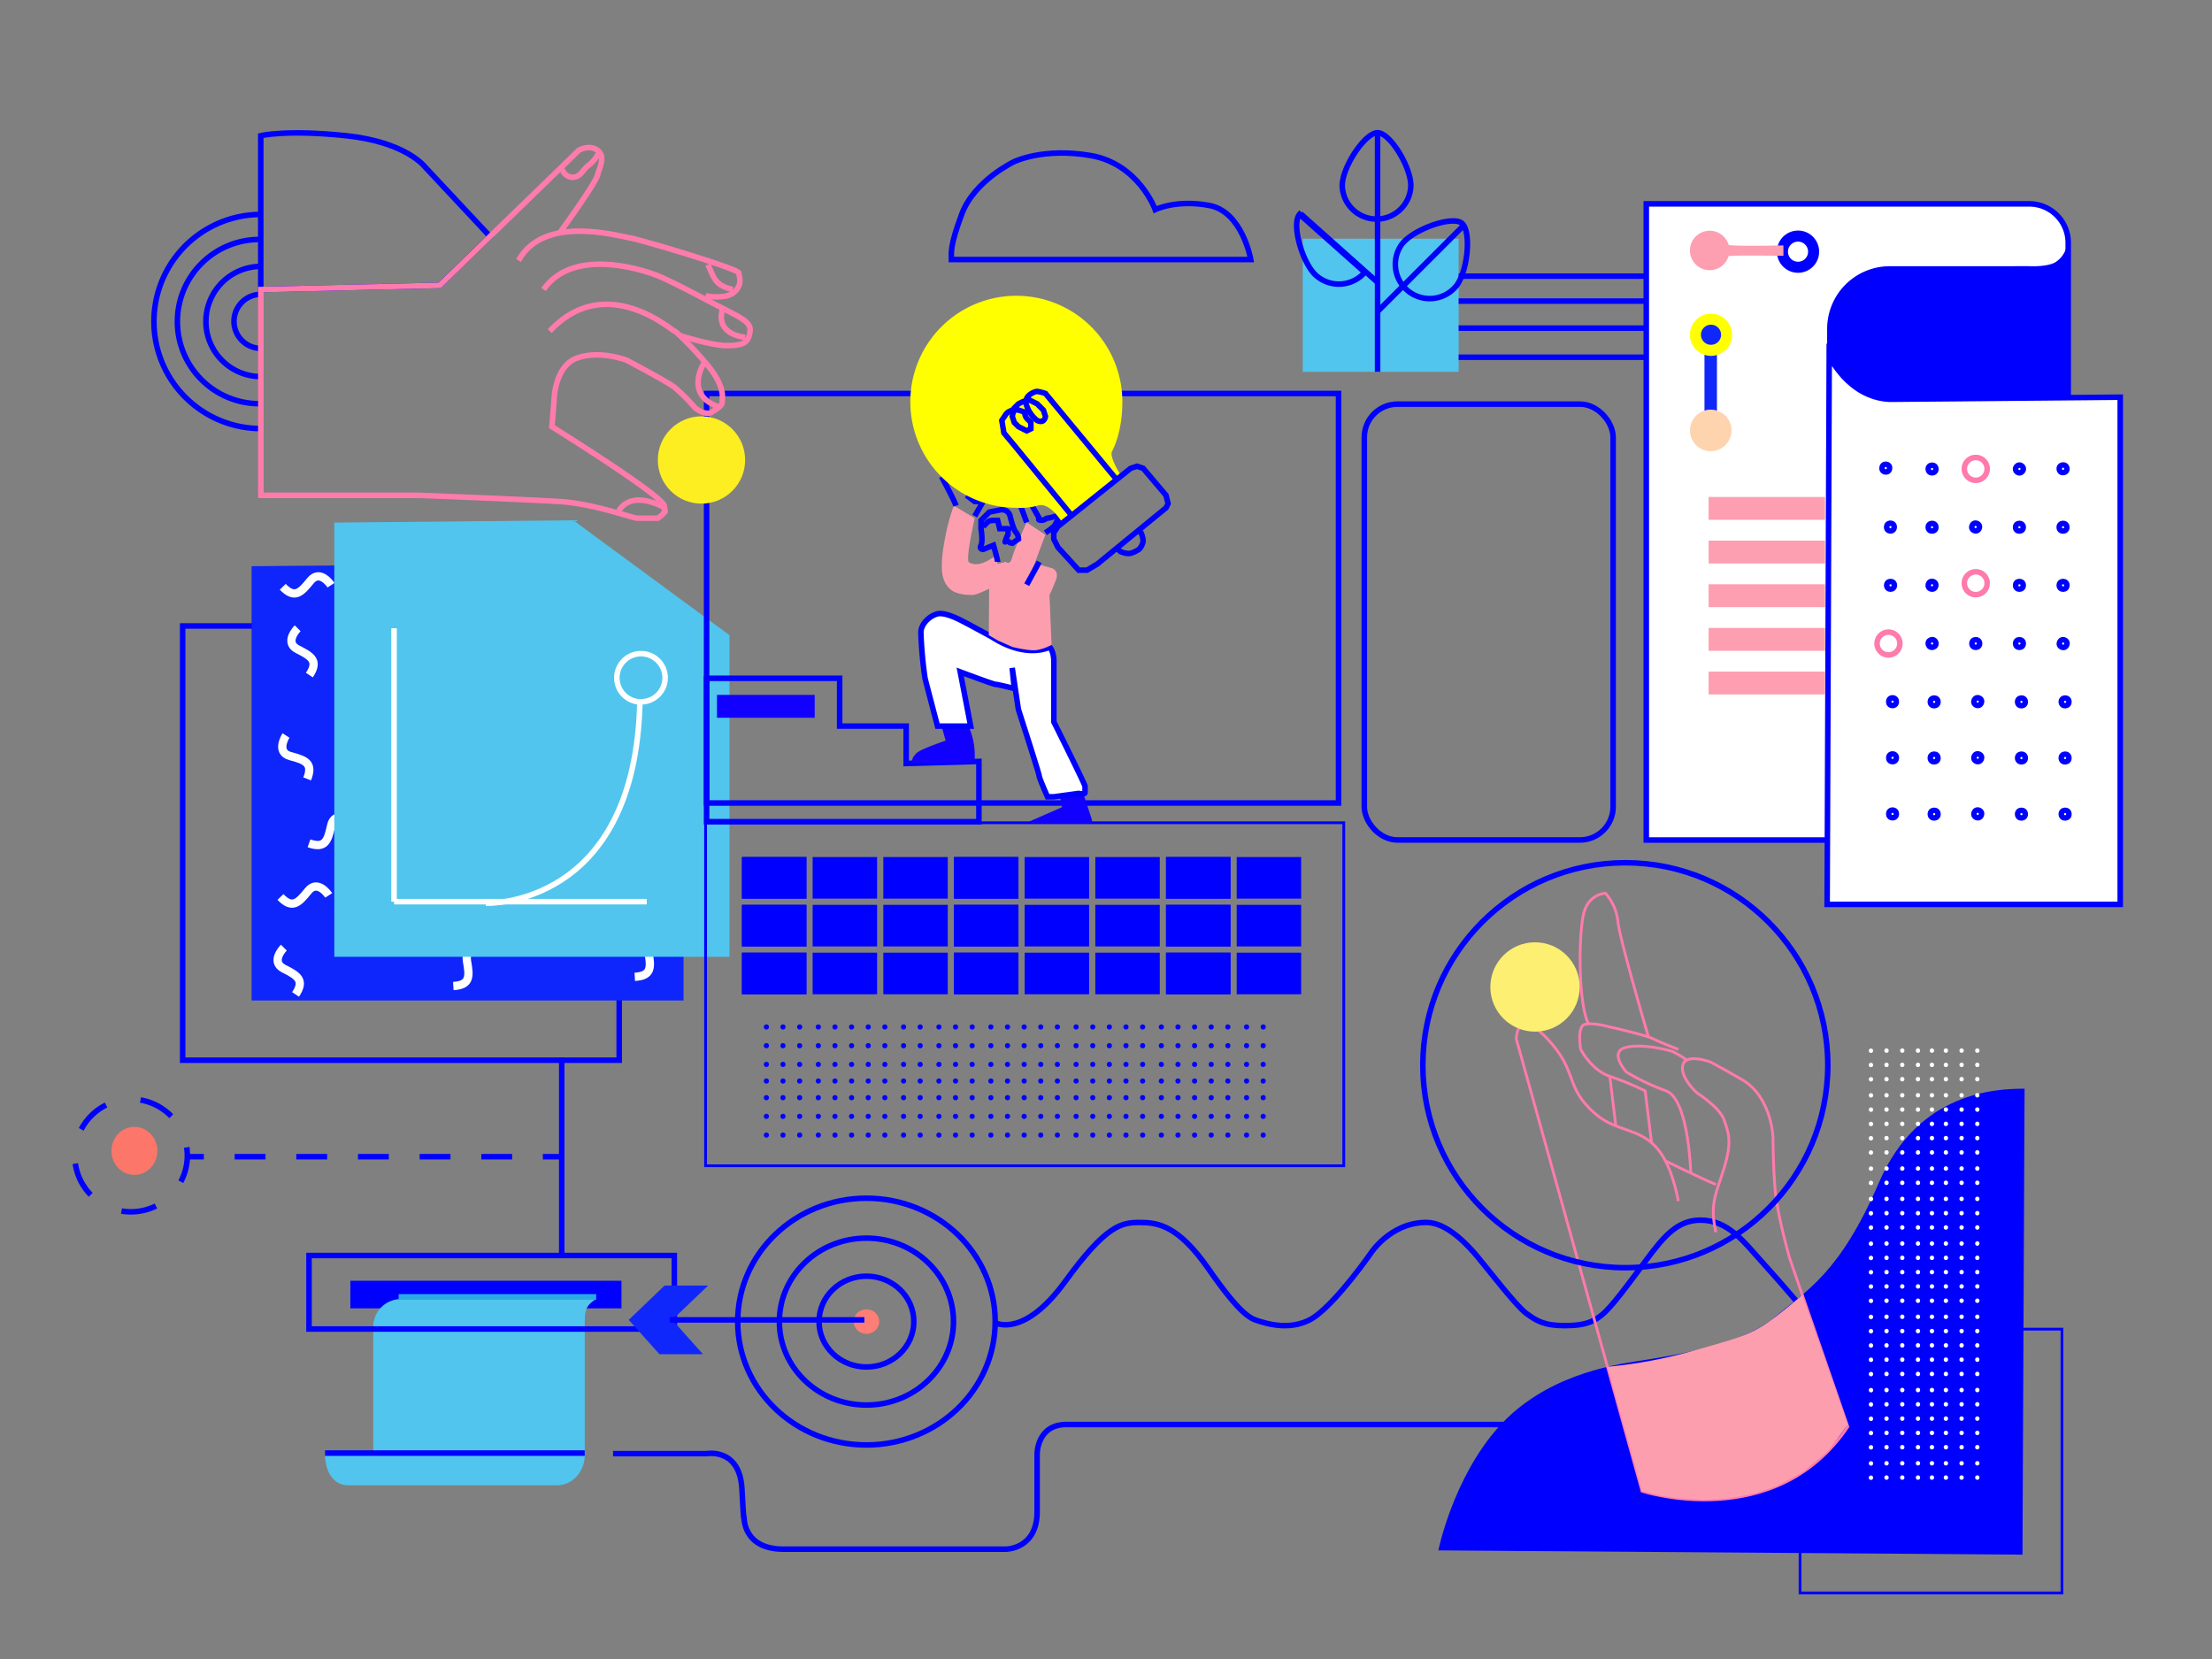 <svg id="Layer_1" data-name="Layer 1" xmlns="http://www.w3.org/2000/svg" viewBox="0 0 800 600"><rect x="0" y="0" width="800" height="600" fill="#808080" stroke="none"/><defs><style>.cls-1,.cls-11,.cls-15,.cls-23,.cls-25,.cls-27,.cls-4,.cls-6,.cls-7,.cls-8,.cls-9{fill:none;}.cls-1,.cls-11,.cls-17,.cls-23,.cls-8,.cls-9{stroke:blue;}.cls-1,.cls-11,.cls-17,.cls-21,.cls-23,.cls-25,.cls-27,.cls-4,.cls-6,.cls-7,.cls-8,.cls-9{stroke-miterlimit:10;}.cls-1,.cls-17,.cls-25,.cls-4,.cls-7,.cls-8,.cls-9{stroke-width:2px;}.cls-2{fill:blue;}.cls-3{fill:#51c5ed;}.cls-4{stroke:#29abe2;}.cls-5{fill:#0e25fb;}.cls-6,.cls-7{stroke:#fff;}.cls-6{stroke-width:3px;}.cls-8{stroke-dasharray:12.79 12.79;}.cls-9{stroke-dasharray:11.15 11.15;}.cls-10{fill:#fc766a;}.cls-12,.cls-17{fill:#fff;}.cls-13{fill:#1027fb;}.cls-14{fill:#fc7e74;}.cls-16{fill:#1200ff;}.cls-18{fill:#fd9eaf;}.cls-19{fill:#ff0;}.cls-20,.cls-21{fill:#1027fa;}.cls-21{stroke:#ff0;}.cls-21,.cls-23{stroke-width:4px;}.cls-22{fill:#fed4ae;}.cls-24{fill:#fd9fb0;}.cls-25,.cls-27{stroke:#ff7bac;}.cls-26{fill:#fcee21;}.cls-28{fill:#fcef71;}</style></defs><title>CUSTOMER</title><rect class="cls-1" x="66.06" y="226.39" width="157.88" height="157.05"/><rect class="cls-2" x="126.72" y="463.21" width="98.05" height="9.97"/><path class="cls-3" d="M201.5,537.17H125.89c-5.48,0-8.31-5.32-8.31-10.8H135V479.83a10,10,0,0,1,10-10h70.63c-4.15,2.49-4.15,4.49-4.15,10v46.53C211.47,531.85,207.32,537.17,201.5,537.17Z"/><line class="cls-1" x1="117.58" y1="525.53" x2="211.47" y2="525.53"/><line class="cls-4" x1="144.17" y1="469.03" x2="215.63" y2="469.03"/><rect class="cls-1" x="111.76" y="454.07" width="132.12" height="26.59"/><polygon class="cls-5" points="247.21 361.83 90.99 361.83 90.99 204.78 185.44 203.95 247.21 245.5 247.21 361.83"/><path class="cls-6" d="M107.65,227.22s-5.08,5.08,0,7.62,7.62,4.23,4.23,9.31"/><path class="cls-6" d="M144.59,220.25s-6.18-3.66-7.38,1.89-2.21,8.43-8,6.41"/><path class="cls-6" d="M119.71,211.65s-3.9-6-7.45-1.6-5.74,6.56-10,2.18"/><path class="cls-6" d="M137.11,246s-6.18-3.66-7.38,1.89-2.21,8.43-8,6.41"/><path class="cls-6" d="M127.14,296.69s-6.18-3.66-7.38,1.89-2.21,8.43-8,6.41"/><path class="cls-6" d="M103.44,266s-3.92,6,1.57,7.46,8.33,2.57,6.07,8.24"/><path class="cls-6" d="M226.85,259.3s-6.18-3.66-7.38,1.89-2.21,8.43-8,6.41"/><path class="cls-6" d="M172.23,213.12s-.38,7.17,5.1,5.66,8.49-2,9.38,4.09"/><path class="cls-6" d="M226.25,283.75s-.38,7.17,5.1,5.66,8.49-2,9.38,4.09"/><path class="cls-6" d="M198.82,296.22s-.38,7.17,5.1,5.66,8.49-2,9.38,4.09"/><path class="cls-6" d="M169.16,237.53s-7.11-1-6.11,4.55,1.16,8.64-4.94,9"/><path class="cls-6" d="M209,230s-7.11-1-6.11,4.55,1.16,8.64-4.94,9"/><path class="cls-6" d="M150,293.7s-5.08,5.08,0,7.62,7.62,4.23,4.23,9.31"/><path class="cls-6" d="M172.84,273.43s-6.18-3.66-7.38,1.89-2.21,8.43-8,6.41"/><path class="cls-6" d="M240.2,315.52s-3.9-6-7.45-1.6-5.74,6.56-10,2.18"/><path class="cls-6" d="M190.51,264.64s-.38,7.17,5.1,5.66,8.49-2,9.38,4.09"/><path class="cls-6" d="M187.44,289s-7.11-1-6.11,4.55,1.16,8.64-4.94,9"/><path class="cls-6" d="M240.62,339.74s-7.11-1-6.11,4.55,1.16,8.64-4.94,9"/><path class="cls-6" d="M102.66,342.72s-5.08,5.08,0,7.62,7.62,4.23,4.23,9.31"/><path class="cls-6" d="M150.41,325.78s-6.18-3.66-7.38,1.89-2.21,8.43-8,6.41"/><path class="cls-6" d="M118.88,323.83s-3.9-6-7.45-1.6-5.74,6.56-10,2.18"/><path class="cls-6" d="M170.57,320.32s-.38,7.17,5.1,5.66,8.49-2,9.38,4.09"/><path class="cls-6" d="M175,343.06s-7.11-1-6.11,4.55,1.16,8.64-4.94,9"/><path class="cls-6" d="M145.89,260.8s-7.11-1-6.11,4.55,1.16,8.64-4.94,9"/><path class="cls-6" d="M211.53,322.29s-7.11-1-6.11,4.55,1.16,8.64-4.94,9"/><polygon class="cls-3" points="263.82 346.05 120.9 346.05 120.9 189 207.32 188.17 263.82 229.71 263.82 346.05"/><line class="cls-7" x1="142.51" y1="227.22" x2="142.51" y2="326.1"/><line class="cls-7" x1="233.91" y1="326.1" x2="142.51" y2="326.1"/><path class="cls-7" d="M240.56,245.09a8.73,8.73,0,0,1-8.73,8.73,8.83,8.83,0,0,1-.91,0,8.73,8.73,0,1,1,9.63-8.68Z"/><path class="cls-7" d="M231.42,253.81c-1.66,74.79-55.67,72.85-55.67,72.85"/><circle class="cls-8" cx="47.36" cy="417.92" r="20.36" transform="translate(-59.45 11.11) rotate(-8.25)"/><line class="cls-1" x1="203.16" y1="382.61" x2="203.16" y2="454.07"/><line class="cls-1" x1="67.72" y1="418.34" x2="73.72" y2="418.34"/><line class="cls-9" x1="84.87" y1="418.34" x2="190.76" y2="418.34"/><line class="cls-1" x1="196.33" y1="418.34" x2="202.33" y2="418.34"/><ellipse class="cls-10" cx="48.61" cy="416.23" rx="8.31" ry="8.69"/><rect class="cls-11" x="255.18" y="297.56" width="230.81" height="124.05"/><rect class="cls-2" x="268.34" y="309.96" width="23.31" height="15.04"/><rect class="cls-2" x="268.34" y="327.25" width="23.31" height="15.04"/><rect class="cls-2" x="268.34" y="344.55" width="23.31" height="15.04"/><rect class="cls-2" x="268.34" y="309.96" width="23.31" height="15.04"/><rect class="cls-2" x="268.34" y="327.25" width="23.31" height="15.04"/><rect class="cls-2" x="268.34" y="344.55" width="23.31" height="15.04"/><rect class="cls-2" x="293.9" y="309.96" width="23.31" height="15.04"/><rect class="cls-2" x="293.9" y="327.25" width="23.31" height="15.04"/><rect class="cls-2" x="293.9" y="344.55" width="23.31" height="15.04"/><rect class="cls-2" x="319.46" y="309.96" width="23.31" height="15.04"/><rect class="cls-2" x="319.46" y="327.25" width="23.31" height="15.04"/><rect class="cls-2" x="319.46" y="344.55" width="23.31" height="15.04"/><rect class="cls-2" x="345.02" y="309.96" width="23.31" height="15.04"/><rect class="cls-2" x="345.02" y="327.25" width="23.31" height="15.04"/><rect class="cls-2" x="345.02" y="344.55" width="23.31" height="15.04"/><rect class="cls-2" x="345.02" y="309.96" width="23.31" height="15.04"/><rect class="cls-2" x="345.02" y="327.25" width="23.31" height="15.04"/><rect class="cls-2" x="345.02" y="344.55" width="23.31" height="15.04"/><rect class="cls-2" x="370.58" y="309.96" width="23.31" height="15.04"/><rect class="cls-2" x="370.58" y="327.25" width="23.31" height="15.04"/><rect class="cls-2" x="370.58" y="344.55" width="23.31" height="15.04"/><rect class="cls-2" x="396.14" y="309.96" width="23.31" height="15.04"/><rect class="cls-2" x="396.14" y="327.25" width="23.31" height="15.04"/><rect class="cls-2" x="396.14" y="344.55" width="23.31" height="15.04"/><rect class="cls-2" x="421.71" y="309.96" width="23.31" height="15.04"/><rect class="cls-2" x="421.71" y="327.25" width="23.31" height="15.04"/><rect class="cls-2" x="421.71" y="344.55" width="23.31" height="15.04"/><rect class="cls-2" x="421.71" y="309.96" width="23.31" height="15.04"/><rect class="cls-2" x="421.71" y="327.25" width="23.31" height="15.04"/><rect class="cls-2" x="421.71" y="344.55" width="23.31" height="15.04"/><rect class="cls-2" x="447.27" y="309.96" width="23.31" height="15.04"/><rect class="cls-2" x="447.27" y="327.25" width="23.31" height="15.04"/><rect class="cls-2" x="447.27" y="344.55" width="23.31" height="15.04"/><circle class="cls-2" cx="277.17" cy="371.42" r="0.94"/><circle class="cls-2" cx="277.17" cy="378.19" r="0.94"/><circle class="cls-2" cx="277.17" cy="384.96" r="0.94"/><circle class="cls-2" cx="277.17" cy="390.97" r="0.94"/><circle class="cls-2" cx="277.17" cy="396.99" r="0.94"/><circle class="cls-2" cx="277.17" cy="403.75" r="0.94"/><circle class="cls-2" cx="277.17" cy="410.52" r="0.94"/><circle class="cls-2" cx="283.18" cy="371.42" r="0.94"/><circle class="cls-2" cx="283.18" cy="378.19" r="0.94"/><circle class="cls-2" cx="283.18" cy="384.96" r="0.94"/><circle class="cls-2" cx="283.18" cy="390.97" r="0.94"/><circle class="cls-2" cx="283.18" cy="396.99" r="0.94"/><circle class="cls-2" cx="283.18" cy="403.75" r="0.94"/><circle class="cls-2" cx="283.18" cy="410.52" r="0.94"/><circle class="cls-2" cx="289.2" cy="371.42" r="0.94"/><circle class="cls-2" cx="289.2" cy="378.19" r="0.94"/><circle class="cls-2" cx="289.2" cy="384.96" r="0.94"/><circle class="cls-2" cx="289.2" cy="390.97" r="0.94"/><circle class="cls-2" cx="289.2" cy="396.99" r="0.94"/><circle class="cls-2" cx="289.2" cy="403.75" r="0.94"/><circle class="cls-2" cx="289.2" cy="410.52" r="0.94"/><circle class="cls-2" cx="295.96" cy="371.42" r="0.94"/><circle class="cls-2" cx="295.96" cy="378.19" r="0.94"/><circle class="cls-2" cx="295.96" cy="384.96" r="0.94"/><circle class="cls-2" cx="295.96" cy="390.97" r="0.94"/><circle class="cls-2" cx="295.96" cy="396.99" r="0.94"/><circle class="cls-2" cx="295.96" cy="403.75" r="0.94"/><circle class="cls-2" cx="295.96" cy="410.52" r="0.94"/><circle class="cls-2" cx="301.98" cy="371.42" r="0.94"/><circle class="cls-2" cx="301.98" cy="378.19" r="0.94"/><circle class="cls-2" cx="301.98" cy="384.96" r="0.94"/><circle class="cls-2" cx="301.98" cy="390.97" r="0.94"/><circle class="cls-2" cx="301.98" cy="396.99" r="0.94"/><circle class="cls-2" cx="301.98" cy="403.75" r="0.94"/><circle class="cls-2" cx="301.98" cy="410.52" r="0.94"/><circle class="cls-2" cx="307.99" cy="371.42" r="0.94"/><circle class="cls-2" cx="307.99" cy="378.19" r="0.94"/><circle class="cls-2" cx="307.99" cy="384.96" r="0.94"/><circle class="cls-2" cx="307.99" cy="390.97" r="0.94"/><circle class="cls-2" cx="307.99" cy="396.99" r="0.94"/><circle class="cls-2" cx="307.99" cy="403.75" r="0.94"/><circle class="cls-2" cx="307.99" cy="410.52" r="0.94"/><circle class="cls-2" cx="314.01" cy="371.42" r="0.94"/><circle class="cls-2" cx="314.01" cy="378.19" r="0.94"/><circle class="cls-2" cx="314.01" cy="384.96" r="0.94"/><circle class="cls-2" cx="314.01" cy="390.97" r="0.94"/><circle class="cls-2" cx="314.01" cy="396.99" r="0.94"/><circle class="cls-2" cx="314.01" cy="403.75" r="0.94"/><circle class="cls-2" cx="314.01" cy="410.52" r="0.94"/><circle class="cls-2" cx="320.02" cy="371.42" r="0.94"/><circle class="cls-2" cx="320.02" cy="378.19" r="0.94"/><circle class="cls-2" cx="320.02" cy="384.96" r="0.94"/><circle class="cls-2" cx="320.02" cy="390.97" r="0.94"/><circle class="cls-2" cx="320.02" cy="396.99" r="0.94"/><circle class="cls-2" cx="320.02" cy="403.75" r="0.94"/><circle class="cls-2" cx="320.02" cy="410.52" r="0.94"/><circle class="cls-2" cx="326.79" cy="371.42" r="0.94"/><circle class="cls-2" cx="326.79" cy="378.19" r="0.94"/><circle class="cls-2" cx="326.79" cy="384.96" r="0.94"/><circle class="cls-2" cx="326.79" cy="390.97" r="0.94"/><circle class="cls-2" cx="326.79" cy="396.99" r="0.94"/><circle class="cls-2" cx="326.79" cy="403.75" r="0.94"/><circle class="cls-2" cx="326.79" cy="410.52" r="0.94"/><circle class="cls-2" cx="332.8" cy="371.42" r="0.94"/><circle class="cls-2" cx="332.8" cy="378.19" r="0.94"/><circle class="cls-2" cx="332.8" cy="384.96" r="0.94"/><circle class="cls-2" cx="332.8" cy="390.97" r="0.94"/><circle class="cls-2" cx="332.8" cy="396.99" r="0.94"/><circle class="cls-2" cx="332.8" cy="403.75" r="0.94"/><circle class="cls-2" cx="332.8" cy="410.52" r="0.94"/><circle class="cls-2" cx="339.57" cy="371.42" r="0.94"/><circle class="cls-2" cx="339.57" cy="378.19" r="0.94"/><circle class="cls-2" cx="339.57" cy="384.96" r="0.94"/><circle class="cls-2" cx="339.57" cy="390.97" r="0.94"/><circle class="cls-2" cx="339.57" cy="396.99" r="0.94"/><circle class="cls-2" cx="339.57" cy="403.75" r="0.94"/><circle class="cls-2" cx="339.57" cy="410.52" r="0.94"/><circle class="cls-2" cx="345.58" cy="371.42" r="0.94"/><circle class="cls-2" cx="345.58" cy="378.19" r="0.94"/><circle class="cls-2" cx="345.58" cy="384.96" r="0.94"/><circle class="cls-2" cx="345.58" cy="390.97" r="0.94"/><circle class="cls-2" cx="345.58" cy="396.99" r="0.94"/><circle class="cls-2" cx="345.58" cy="403.75" r="0.94"/><circle class="cls-2" cx="345.58" cy="410.52" r="0.94"/><circle class="cls-2" cx="351.6" cy="371.42" r="0.94"/><circle class="cls-2" cx="351.6" cy="378.19" r="0.94"/><circle class="cls-2" cx="351.6" cy="384.96" r="0.94"/><circle class="cls-2" cx="351.6" cy="390.97" r="0.94"/><circle class="cls-2" cx="351.6" cy="396.99" r="0.94"/><circle class="cls-2" cx="351.6" cy="403.75" r="0.94"/><circle class="cls-2" cx="351.6" cy="410.52" r="0.94"/><circle class="cls-2" cx="358.37" cy="371.42" r="0.94"/><circle class="cls-2" cx="358.37" cy="378.19" r="0.94"/><circle class="cls-2" cx="358.37" cy="384.96" r="0.94"/><circle class="cls-2" cx="358.37" cy="390.97" r="0.94"/><circle class="cls-2" cx="358.37" cy="396.99" r="0.94"/><circle class="cls-2" cx="358.37" cy="403.75" r="0.94"/><circle class="cls-2" cx="358.37" cy="410.52" r="0.94"/><circle class="cls-2" cx="364.38" cy="371.42" r="0.94"/><circle class="cls-2" cx="364.38" cy="378.19" r="0.94"/><circle class="cls-2" cx="364.38" cy="384.96" r="0.94"/><circle class="cls-2" cx="364.38" cy="390.97" r="0.94"/><circle class="cls-2" cx="364.38" cy="396.99" r="0.94"/><circle class="cls-2" cx="364.38" cy="403.75" r="0.94"/><circle class="cls-2" cx="364.38" cy="410.52" r="0.94"/><circle class="cls-2" cx="370.4" cy="371.42" r="0.94"/><circle class="cls-2" cx="370.4" cy="378.19" r="0.94"/><circle class="cls-2" cx="370.4" cy="384.96" r="0.94"/><circle class="cls-2" cx="370.4" cy="390.97" r="0.94"/><circle class="cls-2" cx="370.4" cy="396.99" r="0.94"/><circle class="cls-2" cx="370.4" cy="403.75" r="0.94"/><circle class="cls-2" cx="370.4" cy="410.52" r="0.94"/><circle class="cls-2" cx="376.41" cy="371.42" r="0.94"/><circle class="cls-2" cx="376.41" cy="378.19" r="0.94"/><circle class="cls-2" cx="376.41" cy="384.96" r="0.94"/><circle class="cls-2" cx="376.41" cy="390.97" r="0.94"/><circle class="cls-2" cx="376.41" cy="396.99" r="0.94"/><circle class="cls-2" cx="376.41" cy="403.75" r="0.94"/><circle class="cls-2" cx="376.41" cy="410.52" r="0.94"/><circle class="cls-2" cx="382.42" cy="371.42" r="0.94"/><circle class="cls-2" cx="382.42" cy="378.19" r="0.94"/><circle class="cls-2" cx="382.42" cy="384.96" r="0.94"/><circle class="cls-2" cx="382.42" cy="390.97" r="0.94"/><circle class="cls-2" cx="382.42" cy="396.99" r="0.94"/><circle class="cls-2" cx="382.42" cy="403.75" r="0.94"/><circle class="cls-2" cx="382.42" cy="410.52" r="0.94"/><circle class="cls-2" cx="389.19" cy="371.42" r="0.94"/><circle class="cls-2" cx="389.19" cy="378.19" r="0.94"/><circle class="cls-2" cx="389.19" cy="384.96" r="0.94"/><circle class="cls-2" cx="389.19" cy="390.97" r="0.94"/><circle class="cls-2" cx="389.19" cy="396.99" r="0.94"/><circle class="cls-2" cx="389.19" cy="403.75" r="0.94"/><circle class="cls-2" cx="389.19" cy="410.52" r="0.94"/><circle class="cls-2" cx="395.21" cy="371.42" r="0.94"/><circle class="cls-2" cx="395.21" cy="378.19" r="0.94"/><circle class="cls-2" cx="395.21" cy="384.96" r="0.94"/><circle class="cls-2" cx="395.21" cy="390.97" r="0.94"/><circle class="cls-2" cx="395.21" cy="396.99" r="0.94"/><circle class="cls-2" cx="395.21" cy="403.75" r="0.94"/><circle class="cls-2" cx="395.21" cy="410.52" r="0.94"/><circle class="cls-2" cx="401.22" cy="371.42" r="0.94"/><circle class="cls-2" cx="401.22" cy="378.19" r="0.94"/><circle class="cls-2" cx="401.22" cy="384.96" r="0.94"/><circle class="cls-2" cx="401.22" cy="390.97" r="0.94"/><circle class="cls-2" cx="401.22" cy="396.99" r="0.94"/><circle class="cls-2" cx="401.22" cy="403.75" r="0.94"/><circle class="cls-2" cx="401.22" cy="410.52" r="0.94"/><circle class="cls-2" cx="407.23" cy="371.42" r="0.94"/><circle class="cls-2" cx="407.23" cy="378.19" r="0.94"/><circle class="cls-2" cx="407.23" cy="384.96" r="0.94"/><circle class="cls-2" cx="407.23" cy="390.97" r="0.94"/><circle class="cls-2" cx="407.23" cy="396.99" r="0.94"/><circle class="cls-2" cx="407.23" cy="403.75" r="0.94"/><circle class="cls-2" cx="407.23" cy="410.52" r="0.94"/><circle class="cls-2" cx="413.25" cy="371.42" r="0.94"/><circle class="cls-2" cx="413.25" cy="378.19" r="0.94"/><circle class="cls-2" cx="413.25" cy="384.96" r="0.94"/><circle class="cls-2" cx="413.25" cy="390.97" r="0.94"/><circle class="cls-2" cx="413.25" cy="396.99" r="0.94"/><circle class="cls-2" cx="413.25" cy="403.75" r="0.94"/><circle class="cls-2" cx="413.25" cy="410.52" r="0.94"/><circle class="cls-2" cx="420.02" cy="371.42" r="0.94"/><circle class="cls-2" cx="420.02" cy="378.19" r="0.94"/><circle class="cls-2" cx="420.02" cy="384.96" r="0.94"/><circle class="cls-2" cx="420.02" cy="390.97" r="0.94"/><circle class="cls-2" cx="420.02" cy="396.99" r="0.94"/><circle class="cls-2" cx="420.02" cy="403.75" r="0.94"/><circle class="cls-2" cx="420.02" cy="410.52" r="0.94"/><circle class="cls-2" cx="426.03" cy="371.42" r="0.94"/><circle class="cls-2" cx="426.03" cy="378.19" r="0.94"/><circle class="cls-2" cx="426.03" cy="384.96" r="0.94"/><circle class="cls-2" cx="426.03" cy="390.97" r="0.94"/><circle class="cls-2" cx="426.03" cy="396.99" r="0.94"/><circle class="cls-2" cx="426.03" cy="403.75" r="0.94"/><circle class="cls-2" cx="426.03" cy="410.52" r="0.94"/><circle class="cls-2" cx="432.04" cy="371.42" r="0.94"/><circle class="cls-2" cx="432.04" cy="378.19" r="0.94"/><circle class="cls-2" cx="432.04" cy="384.96" r="0.94"/><circle class="cls-2" cx="432.04" cy="390.97" r="0.94"/><circle class="cls-2" cx="432.04" cy="396.99" r="0.94"/><circle class="cls-2" cx="432.04" cy="403.75" r="0.94"/><circle class="cls-2" cx="432.04" cy="410.52" r="0.94"/><circle class="cls-2" cx="438.06" cy="371.42" r="0.94"/><circle class="cls-2" cx="438.06" cy="378.19" r="0.94"/><circle class="cls-2" cx="438.06" cy="384.96" r="0.94"/><circle class="cls-2" cx="438.06" cy="390.97" r="0.94"/><circle class="cls-2" cx="438.06" cy="396.99" r="0.94"/><circle class="cls-2" cx="438.06" cy="403.75" r="0.94"/><circle class="cls-2" cx="438.06" cy="410.52" r="0.94"/><circle class="cls-2" cx="444.07" cy="371.42" r="0.94"/><circle class="cls-2" cx="444.07" cy="378.19" r="0.94"/><circle class="cls-2" cx="444.07" cy="384.96" r="0.94"/><circle class="cls-2" cx="444.07" cy="390.97" r="0.94"/><circle class="cls-2" cx="444.07" cy="396.99" r="0.94"/><circle class="cls-2" cx="444.07" cy="403.75" r="0.94"/><circle class="cls-2" cx="444.07" cy="410.52" r="0.94"/><circle class="cls-2" cx="450.84" cy="371.42" r="0.94"/><circle class="cls-2" cx="450.84" cy="378.19" r="0.94"/><circle class="cls-2" cx="450.84" cy="384.96" r="0.94"/><circle class="cls-2" cx="450.84" cy="390.97" r="0.94"/><circle class="cls-2" cx="450.84" cy="396.99" r="0.94"/><circle class="cls-2" cx="450.84" cy="403.75" r="0.94"/><circle class="cls-2" cx="450.84" cy="410.52" r="0.94"/><circle class="cls-2" cx="456.85" cy="371.42" r="0.94"/><circle class="cls-2" cx="456.85" cy="378.19" r="0.94"/><circle class="cls-2" cx="456.85" cy="384.96" r="0.94"/><circle class="cls-2" cx="456.85" cy="390.97" r="0.94"/><circle class="cls-2" cx="456.85" cy="396.99" r="0.94"/><circle class="cls-2" cx="456.85" cy="403.75" r="0.94"/><circle class="cls-2" cx="456.85" cy="410.52" r="0.94"/><rect class="cls-11" x="651.01" y="480.7" width="94.73" height="95.41"/><path class="cls-2" d="M520.2,560.72s5.26-26.16,21.8-44.63,40.6-22.31,50.37-23.85,36.84-5.39,48.87-15.39,24.06-16.16,38.34-49.24,42.85-33.86,52.63-33.86l-.75,168.51"/><ellipse class="cls-12" cx="715.12" cy="379.96" rx="0.79" ry="0.81"/><ellipse class="cls-12" cx="709.44" cy="379.96" rx="0.79" ry="0.81"/><ellipse class="cls-12" cx="703.76" cy="379.96" rx="0.79" ry="0.81"/><ellipse class="cls-12" cx="698.71" cy="379.96" rx="0.79" ry="0.81"/><ellipse class="cls-12" cx="693.66" cy="379.96" rx="0.79" ry="0.81"/><ellipse class="cls-12" cx="687.98" cy="379.96" rx="0.79" ry="0.81"/><ellipse class="cls-12" cx="682.29" cy="379.96" rx="0.79" ry="0.81"/><ellipse class="cls-12" cx="676.61" cy="379.96" rx="0.81" ry="0.79" transform="translate(256.67 1032.52) rotate(-86.55)"/><ellipse class="cls-12" cx="715.12" cy="385.13" rx="0.79" ry="0.81"/><ellipse class="cls-12" cx="709.44" cy="385.13" rx="0.79" ry="0.81"/><ellipse class="cls-12" cx="703.76" cy="385.13" rx="0.79" ry="0.81"/><ellipse class="cls-12" cx="698.71" cy="385.13" rx="0.79" ry="0.81"/><ellipse class="cls-12" cx="693.66" cy="385.13" rx="0.79" ry="0.81"/><ellipse class="cls-12" cx="687.98" cy="385.13" rx="0.79" ry="0.81"/><ellipse class="cls-12" cx="682.29" cy="385.13" rx="0.79" ry="0.81"/><ellipse class="cls-12" cx="676.61" cy="385.13" rx="0.81" ry="0.79" transform="translate(251.51 1037.38) rotate(-86.55)"/><ellipse class="cls-12" cx="715.12" cy="390.3" rx="0.79" ry="0.81"/><ellipse class="cls-12" cx="709.44" cy="390.3" rx="0.79" ry="0.81"/><ellipse class="cls-12" cx="703.76" cy="390.3" rx="0.79" ry="0.81"/><ellipse class="cls-12" cx="698.71" cy="390.3" rx="0.79" ry="0.81"/><ellipse class="cls-12" cx="693.66" cy="390.3" rx="0.79" ry="0.81"/><ellipse class="cls-12" cx="687.98" cy="390.3" rx="0.79" ry="0.81"/><ellipse class="cls-12" cx="682.29" cy="390.3" rx="0.79" ry="0.81"/><ellipse class="cls-12" cx="676.61" cy="390.3" rx="0.81" ry="0.79" transform="translate(246.36 1042.24) rotate(-86.55)"/><ellipse class="cls-12" cx="715.12" cy="396.12" rx="0.79" ry="0.81"/><ellipse class="cls-12" cx="709.44" cy="396.12" rx="0.79" ry="0.81"/><ellipse class="cls-12" cx="703.76" cy="396.12" rx="0.79" ry="0.81"/><ellipse class="cls-12" cx="698.71" cy="396.12" rx="0.79" ry="0.81"/><ellipse class="cls-12" cx="693.66" cy="396.12" rx="0.79" ry="0.81"/><ellipse class="cls-12" cx="687.98" cy="396.12" rx="0.79" ry="0.81"/><ellipse class="cls-12" cx="682.29" cy="396.12" rx="0.79" ry="0.81"/><ellipse class="cls-12" cx="676.61" cy="396.12" rx="0.81" ry="0.79" transform="translate(240.55 1047.7) rotate(-86.55)"/><ellipse class="cls-12" cx="715.12" cy="401.29" rx="0.79" ry="0.81"/><ellipse class="cls-12" cx="709.44" cy="401.29" rx="0.79" ry="0.81"/><ellipse class="cls-12" cx="703.76" cy="401.29" rx="0.79" ry="0.81"/><ellipse class="cls-12" cx="698.71" cy="401.29" rx="0.79" ry="0.81"/><ellipse class="cls-12" cx="693.66" cy="401.29" rx="0.79" ry="0.81"/><ellipse class="cls-12" cx="687.98" cy="401.29" rx="0.79" ry="0.81"/><ellipse class="cls-12" cx="682.29" cy="401.29" rx="0.79" ry="0.81"/><ellipse class="cls-12" cx="676.61" cy="401.29" rx="0.81" ry="0.79" transform="translate(235.39 1052.56) rotate(-86.55)"/><ellipse class="cls-12" cx="715.12" cy="406.46" rx="0.79" ry="0.81"/><ellipse class="cls-12" cx="709.44" cy="406.46" rx="0.79" ry="0.81"/><ellipse class="cls-12" cx="703.76" cy="406.46" rx="0.79" ry="0.81"/><ellipse class="cls-12" cx="698.71" cy="406.46" rx="0.79" ry="0.81"/><ellipse class="cls-12" cx="693.66" cy="406.46" rx="0.79" ry="0.81"/><ellipse class="cls-12" cx="687.98" cy="406.46" rx="0.79" ry="0.81"/><ellipse class="cls-12" cx="682.29" cy="406.46" rx="0.79" ry="0.81"/><ellipse class="cls-12" cx="676.61" cy="406.46" rx="0.81" ry="0.79" transform="translate(230.23 1057.42) rotate(-86.55)"/><ellipse class="cls-12" cx="715.12" cy="411.62" rx="0.79" ry="0.81"/><ellipse class="cls-12" cx="709.44" cy="411.62" rx="0.79" ry="0.81"/><ellipse class="cls-12" cx="703.76" cy="411.62" rx="0.79" ry="0.81"/><ellipse class="cls-12" cx="698.71" cy="411.62" rx="0.79" ry="0.81"/><ellipse class="cls-12" cx="693.66" cy="411.62" rx="0.79" ry="0.81"/><ellipse class="cls-12" cx="687.98" cy="411.62" rx="0.79" ry="0.81"/><ellipse class="cls-12" cx="682.29" cy="411.62" rx="0.79" ry="0.81"/><ellipse class="cls-12" cx="676.61" cy="411.62" rx="0.81" ry="0.79" transform="translate(225.07 1062.28) rotate(-86.55)"/><ellipse class="cls-12" cx="715.12" cy="416.79" rx="0.79" ry="0.81"/><ellipse class="cls-12" cx="709.44" cy="416.79" rx="0.79" ry="0.81"/><ellipse class="cls-12" cx="703.76" cy="416.79" rx="0.79" ry="0.81"/><ellipse class="cls-12" cx="698.71" cy="416.79" rx="0.79" ry="0.81"/><ellipse class="cls-12" cx="693.66" cy="416.79" rx="0.79" ry="0.81"/><ellipse class="cls-12" cx="687.98" cy="416.79" rx="0.79" ry="0.81"/><ellipse class="cls-12" cx="682.29" cy="416.79" rx="0.79" ry="0.81"/><ellipse class="cls-12" cx="676.61" cy="416.79" rx="0.81" ry="0.79" transform="translate(219.91 1067.14) rotate(-86.55)"/><ellipse class="cls-12" cx="715.12" cy="422.61" rx="0.79" ry="0.81"/><ellipse class="cls-12" cx="709.44" cy="422.61" rx="0.79" ry="0.81"/><ellipse class="cls-12" cx="703.76" cy="422.61" rx="0.79" ry="0.81"/><ellipse class="cls-12" cx="698.71" cy="422.61" rx="0.79" ry="0.81"/><ellipse class="cls-12" cx="693.66" cy="422.61" rx="0.79" ry="0.81"/><ellipse class="cls-12" cx="687.98" cy="422.61" rx="0.79" ry="0.81"/><ellipse class="cls-12" cx="682.29" cy="422.61" rx="0.79" ry="0.81"/><ellipse class="cls-12" cx="676.61" cy="422.61" rx="0.81" ry="0.79" transform="translate(214.11 1072.6) rotate(-86.55)"/><ellipse class="cls-12" cx="715.12" cy="427.78" rx="0.79" ry="0.81"/><ellipse class="cls-12" cx="709.44" cy="427.78" rx="0.79" ry="0.81"/><ellipse class="cls-12" cx="703.76" cy="427.78" rx="0.79" ry="0.81"/><ellipse class="cls-12" cx="698.71" cy="427.78" rx="0.79" ry="0.81"/><ellipse class="cls-12" cx="693.66" cy="427.78" rx="0.79" ry="0.81"/><ellipse class="cls-12" cx="687.98" cy="427.78" rx="0.79" ry="0.81"/><ellipse class="cls-12" cx="682.29" cy="427.78" rx="0.79" ry="0.81"/><ellipse class="cls-12" cx="676.61" cy="427.78" rx="0.81" ry="0.79" transform="translate(208.95 1077.46) rotate(-86.55)"/><ellipse class="cls-12" cx="715.12" cy="433.59" rx="0.79" ry="0.81"/><ellipse class="cls-12" cx="709.44" cy="433.59" rx="0.79" ry="0.81"/><ellipse class="cls-12" cx="703.76" cy="433.59" rx="0.79" ry="0.81"/><ellipse class="cls-12" cx="698.71" cy="433.59" rx="0.79" ry="0.81"/><ellipse class="cls-12" cx="693.66" cy="433.59" rx="0.79" ry="0.81"/><ellipse class="cls-12" cx="687.98" cy="433.59" rx="0.79" ry="0.81"/><ellipse class="cls-12" cx="682.29" cy="433.59" rx="0.79" ry="0.81"/><ellipse class="cls-12" cx="676.61" cy="433.59" rx="0.81" ry="0.79" transform="translate(203.14 1082.92) rotate(-86.55)"/><ellipse class="cls-12" cx="715.12" cy="438.76" rx="0.79" ry="0.81"/><ellipse class="cls-12" cx="709.44" cy="438.76" rx="0.79" ry="0.81"/><ellipse class="cls-12" cx="703.76" cy="438.76" rx="0.79" ry="0.81"/><ellipse class="cls-12" cx="698.71" cy="438.76" rx="0.79" ry="0.81"/><ellipse class="cls-12" cx="693.66" cy="438.76" rx="0.79" ry="0.81"/><ellipse class="cls-12" cx="687.98" cy="438.76" rx="0.79" ry="0.81"/><ellipse class="cls-12" cx="682.29" cy="438.76" rx="0.79" ry="0.81"/><ellipse class="cls-12" cx="676.61" cy="438.76" rx="0.81" ry="0.79" transform="translate(197.98 1087.78) rotate(-86.55)"/><ellipse class="cls-12" cx="715.12" cy="443.93" rx="0.79" ry="0.81"/><ellipse class="cls-12" cx="709.44" cy="443.93" rx="0.79" ry="0.81"/><ellipse class="cls-12" cx="703.76" cy="443.93" rx="0.79" ry="0.81"/><ellipse class="cls-12" cx="698.71" cy="443.93" rx="0.79" ry="0.81"/><ellipse class="cls-12" cx="693.66" cy="443.93" rx="0.79" ry="0.81"/><ellipse class="cls-12" cx="687.98" cy="443.93" rx="0.79" ry="0.81"/><ellipse class="cls-12" cx="682.29" cy="443.93" rx="0.79" ry="0.81"/><ellipse class="cls-12" cx="676.61" cy="443.93" rx="0.81" ry="0.79" transform="translate(192.83 1092.64) rotate(-86.55)"/><ellipse class="cls-12" cx="715.12" cy="449.74" rx="0.79" ry="0.81"/><ellipse class="cls-12" cx="709.44" cy="449.74" rx="0.79" ry="0.81"/><ellipse class="cls-12" cx="703.76" cy="449.74" rx="0.79" ry="0.81"/><ellipse class="cls-12" cx="698.71" cy="449.74" rx="0.79" ry="0.81"/><ellipse class="cls-12" cx="693.66" cy="449.74" rx="0.79" ry="0.81"/><ellipse class="cls-12" cx="687.98" cy="449.74" rx="0.79" ry="0.81"/><ellipse class="cls-12" cx="682.29" cy="449.74" rx="0.79" ry="0.81"/><ellipse class="cls-12" cx="676.61" cy="449.74" rx="0.81" ry="0.79" transform="translate(187.02 1098.11) rotate(-86.55)"/><ellipse class="cls-12" cx="715.12" cy="454.91" rx="0.79" ry="0.81"/><ellipse class="cls-12" cx="709.44" cy="454.91" rx="0.79" ry="0.81"/><ellipse class="cls-12" cx="703.76" cy="454.91" rx="0.79" ry="0.81"/><ellipse class="cls-12" cx="698.71" cy="454.91" rx="0.79" ry="0.81"/><ellipse class="cls-12" cx="693.66" cy="454.91" rx="0.79" ry="0.81"/><ellipse class="cls-12" cx="687.98" cy="454.91" rx="0.79" ry="0.81"/><ellipse class="cls-12" cx="682.29" cy="454.91" rx="0.79" ry="0.81"/><ellipse class="cls-12" cx="676.61" cy="454.91" rx="0.81" ry="0.79" transform="translate(181.86 1102.97) rotate(-86.55)"/><ellipse class="cls-12" cx="715.12" cy="460.08" rx="0.79" ry="0.81"/><ellipse class="cls-12" cx="709.44" cy="460.08" rx="0.79" ry="0.81"/><ellipse class="cls-12" cx="703.76" cy="460.08" rx="0.79" ry="0.81"/><ellipse class="cls-12" cx="698.71" cy="460.08" rx="0.79" ry="0.81"/><ellipse class="cls-12" cx="693.66" cy="460.08" rx="0.79" ry="0.81"/><ellipse class="cls-12" cx="687.98" cy="460.08" rx="0.79" ry="0.81"/><ellipse class="cls-12" cx="682.29" cy="460.08" rx="0.79" ry="0.81"/><ellipse class="cls-12" cx="676.61" cy="460.08" rx="0.81" ry="0.79" transform="translate(176.7 1107.82) rotate(-86.55)"/><ellipse class="cls-12" cx="715.12" cy="465.25" rx="0.79" ry="0.81"/><ellipse class="cls-12" cx="709.44" cy="465.25" rx="0.79" ry="0.81"/><ellipse class="cls-12" cx="703.76" cy="465.25" rx="0.79" ry="0.81"/><ellipse class="cls-12" cx="698.71" cy="465.25" rx="0.79" ry="0.81"/><ellipse class="cls-12" cx="693.66" cy="465.25" rx="0.79" ry="0.81"/><ellipse class="cls-12" cx="687.98" cy="465.25" rx="0.79" ry="0.81"/><ellipse class="cls-12" cx="682.29" cy="465.25" rx="0.79" ry="0.81"/><ellipse class="cls-12" cx="676.61" cy="465.25" rx="0.81" ry="0.79" transform="translate(171.54 1112.68) rotate(-86.55)"/><ellipse class="cls-12" cx="715.12" cy="470.42" rx="0.79" ry="0.81"/><ellipse class="cls-12" cx="709.44" cy="470.42" rx="0.79" ry="0.81"/><ellipse class="cls-12" cx="703.76" cy="470.42" rx="0.79" ry="0.81"/><ellipse class="cls-12" cx="698.71" cy="470.42" rx="0.79" ry="0.81"/><ellipse class="cls-12" cx="693.66" cy="470.42" rx="0.79" ry="0.81"/><ellipse class="cls-12" cx="687.98" cy="470.42" rx="0.79" ry="0.81"/><ellipse class="cls-12" cx="682.29" cy="470.42" rx="0.79" ry="0.81"/><ellipse class="cls-12" cx="676.61" cy="470.42" rx="0.81" ry="0.79" transform="translate(166.38 1117.54) rotate(-86.55)"/><ellipse class="cls-12" cx="715.12" cy="476.23" rx="0.79" ry="0.81"/><ellipse class="cls-12" cx="709.44" cy="476.23" rx="0.79" ry="0.81"/><ellipse class="cls-12" cx="703.76" cy="476.23" rx="0.79" ry="0.81"/><ellipse class="cls-12" cx="698.71" cy="476.23" rx="0.79" ry="0.81"/><ellipse class="cls-12" cx="693.66" cy="476.23" rx="0.79" ry="0.81"/><ellipse class="cls-12" cx="687.98" cy="476.23" rx="0.79" ry="0.81"/><ellipse class="cls-12" cx="682.29" cy="476.23" rx="0.79" ry="0.81"/><ellipse class="cls-12" cx="676.61" cy="476.23" rx="0.81" ry="0.79" transform="translate(160.58 1123.01) rotate(-86.55)"/><ellipse class="cls-12" cx="715.12" cy="481.4" rx="0.79" ry="0.81"/><ellipse class="cls-12" cx="709.44" cy="481.4" rx="0.79" ry="0.81"/><ellipse class="cls-12" cx="703.76" cy="481.4" rx="0.79" ry="0.81"/><ellipse class="cls-12" cx="698.71" cy="481.4" rx="0.79" ry="0.81"/><ellipse class="cls-12" cx="693.66" cy="481.4" rx="0.79" ry="0.81"/><ellipse class="cls-12" cx="687.98" cy="481.4" rx="0.79" ry="0.81"/><ellipse class="cls-12" cx="682.29" cy="481.4" rx="0.79" ry="0.81"/><ellipse class="cls-12" cx="676.61" cy="481.4" rx="0.81" ry="0.79" transform="translate(155.42 1127.86) rotate(-86.55)"/><ellipse class="cls-12" cx="715.12" cy="486.57" rx="0.79" ry="0.81"/><ellipse class="cls-12" cx="709.44" cy="486.57" rx="0.79" ry="0.81"/><ellipse class="cls-12" cx="703.76" cy="486.57" rx="0.79" ry="0.81"/><ellipse class="cls-12" cx="698.71" cy="486.57" rx="0.79" ry="0.81"/><ellipse class="cls-12" cx="693.66" cy="486.57" rx="0.79" ry="0.81"/><ellipse class="cls-12" cx="687.98" cy="486.57" rx="0.79" ry="0.81"/><ellipse class="cls-12" cx="682.29" cy="486.57" rx="0.79" ry="0.81"/><ellipse class="cls-12" cx="676.61" cy="486.57" rx="0.81" ry="0.79" transform="translate(150.26 1132.72) rotate(-86.55)"/><ellipse class="cls-12" cx="715.12" cy="491.74" rx="0.79" ry="0.81"/><ellipse class="cls-12" cx="709.44" cy="491.74" rx="0.79" ry="0.81"/><ellipse class="cls-12" cx="703.76" cy="491.74" rx="0.79" ry="0.81"/><ellipse class="cls-12" cx="698.71" cy="491.74" rx="0.79" ry="0.81"/><ellipse class="cls-12" cx="693.66" cy="491.74" rx="0.79" ry="0.81"/><ellipse class="cls-12" cx="687.98" cy="491.74" rx="0.79" ry="0.81"/><ellipse class="cls-12" cx="682.29" cy="491.74" rx="0.79" ry="0.81"/><ellipse class="cls-12" cx="676.61" cy="491.74" rx="0.81" ry="0.79" transform="translate(145.1 1137.58) rotate(-86.55)"/><ellipse class="cls-12" cx="715.12" cy="496.91" rx="0.79" ry="0.81"/><ellipse class="cls-12" cx="709.44" cy="496.91" rx="0.79" ry="0.81"/><ellipse class="cls-12" cx="703.76" cy="496.91" rx="0.79" ry="0.81"/><ellipse class="cls-12" cx="698.71" cy="496.91" rx="0.79" ry="0.81"/><ellipse class="cls-12" cx="693.66" cy="496.91" rx="0.79" ry="0.81"/><ellipse class="cls-12" cx="687.98" cy="496.91" rx="0.79" ry="0.81"/><ellipse class="cls-12" cx="682.29" cy="496.91" rx="0.79" ry="0.81"/><ellipse class="cls-12" cx="676.61" cy="496.91" rx="0.81" ry="0.79" transform="translate(139.94 1142.44) rotate(-86.55)"/><ellipse class="cls-12" cx="715.12" cy="502.73" rx="0.79" ry="0.81"/><ellipse class="cls-12" cx="709.44" cy="502.73" rx="0.79" ry="0.81"/><ellipse class="cls-12" cx="703.76" cy="502.73" rx="0.79" ry="0.81"/><ellipse class="cls-12" cx="698.71" cy="502.73" rx="0.79" ry="0.81"/><ellipse class="cls-12" cx="693.66" cy="502.73" rx="0.79" ry="0.81"/><ellipse class="cls-12" cx="687.98" cy="502.73" rx="0.79" ry="0.81"/><ellipse class="cls-12" cx="682.29" cy="502.73" rx="0.79" ry="0.81"/><ellipse class="cls-12" cx="676.61" cy="502.73" rx="0.81" ry="0.79" transform="translate(134.14 1147.9) rotate(-86.55)"/><ellipse class="cls-12" cx="715.12" cy="507.89" rx="0.79" ry="0.81"/><ellipse class="cls-12" cx="709.44" cy="507.89" rx="0.79" ry="0.81"/><ellipse class="cls-12" cx="703.76" cy="507.89" rx="0.79" ry="0.81"/><ellipse class="cls-12" cx="698.71" cy="507.89" rx="0.79" ry="0.81"/><ellipse class="cls-12" cx="693.66" cy="507.89" rx="0.79" ry="0.81"/><ellipse class="cls-12" cx="687.98" cy="507.89" rx="0.79" ry="0.81"/><ellipse class="cls-12" cx="682.29" cy="507.89" rx="0.79" ry="0.81"/><ellipse class="cls-12" cx="676.61" cy="507.89" rx="0.81" ry="0.79" transform="translate(128.98 1152.76) rotate(-86.55)"/><ellipse class="cls-12" cx="715.12" cy="513.06" rx="0.79" ry="0.81"/><ellipse class="cls-12" cx="709.44" cy="513.06" rx="0.79" ry="0.81"/><ellipse class="cls-12" cx="703.76" cy="513.06" rx="0.79" ry="0.81"/><ellipse class="cls-12" cx="698.71" cy="513.06" rx="0.79" ry="0.81"/><ellipse class="cls-12" cx="693.66" cy="513.06" rx="0.79" ry="0.81"/><ellipse class="cls-12" cx="687.98" cy="513.06" rx="0.79" ry="0.81"/><ellipse class="cls-12" cx="682.29" cy="513.06" rx="0.79" ry="0.81"/><ellipse class="cls-12" cx="676.61" cy="513.06" rx="0.81" ry="0.79" transform="translate(123.82 1157.62) rotate(-86.55)"/><ellipse class="cls-12" cx="715.12" cy="518.23" rx="0.79" ry="0.81"/><ellipse class="cls-12" cx="709.44" cy="518.23" rx="0.79" ry="0.81"/><ellipse class="cls-12" cx="703.76" cy="518.23" rx="0.79" ry="0.81"/><ellipse class="cls-12" cx="698.71" cy="518.23" rx="0.79" ry="0.81"/><ellipse class="cls-12" cx="693.66" cy="518.23" rx="0.79" ry="0.81"/><ellipse class="cls-12" cx="687.98" cy="518.23" rx="0.79" ry="0.81"/><ellipse class="cls-12" cx="682.29" cy="518.23" rx="0.79" ry="0.81"/><ellipse class="cls-12" cx="676.61" cy="518.23" rx="0.81" ry="0.79" transform="translate(118.66 1162.48) rotate(-86.55)"/><ellipse class="cls-12" cx="715.12" cy="523.4" rx="0.79" ry="0.81"/><ellipse class="cls-12" cx="709.44" cy="523.4" rx="0.79" ry="0.81"/><ellipse class="cls-12" cx="703.76" cy="523.4" rx="0.79" ry="0.81"/><ellipse class="cls-12" cx="698.71" cy="523.4" rx="0.79" ry="0.81"/><ellipse class="cls-12" cx="693.66" cy="523.4" rx="0.79" ry="0.81"/><ellipse class="cls-12" cx="687.98" cy="523.4" rx="0.79" ry="0.81"/><ellipse class="cls-12" cx="682.29" cy="523.4" rx="0.79" ry="0.81"/><ellipse class="cls-12" cx="676.61" cy="523.4" rx="0.81" ry="0.79" transform="translate(113.5 1167.34) rotate(-86.55)"/><ellipse class="cls-12" cx="715.12" cy="529.22" rx="0.79" ry="0.81"/><ellipse class="cls-12" cx="709.44" cy="529.22" rx="0.79" ry="0.81"/><ellipse class="cls-12" cx="703.76" cy="529.22" rx="0.79" ry="0.81"/><ellipse class="cls-12" cx="698.71" cy="529.22" rx="0.79" ry="0.81"/><ellipse class="cls-12" cx="693.66" cy="529.22" rx="0.79" ry="0.81"/><ellipse class="cls-12" cx="687.98" cy="529.22" rx="0.79" ry="0.81"/><ellipse class="cls-12" cx="682.29" cy="529.22" rx="0.79" ry="0.81"/><ellipse class="cls-12" cx="676.61" cy="529.22" rx="0.81" ry="0.79" transform="translate(107.69 1172.8) rotate(-86.55)"/><ellipse class="cls-12" cx="715.12" cy="534.38" rx="0.79" ry="0.81"/><ellipse class="cls-12" cx="709.44" cy="534.38" rx="0.79" ry="0.81"/><ellipse class="cls-12" cx="703.76" cy="534.38" rx="0.79" ry="0.81"/><ellipse class="cls-12" cx="698.71" cy="534.38" rx="0.79" ry="0.81"/><ellipse class="cls-12" cx="693.66" cy="534.38" rx="0.79" ry="0.81"/><ellipse class="cls-12" cx="687.98" cy="534.38" rx="0.79" ry="0.81"/><ellipse class="cls-12" cx="682.29" cy="534.38" rx="0.79" ry="0.81"/><ellipse class="cls-12" cx="676.61" cy="534.38" rx="0.81" ry="0.79" transform="translate(102.53 1177.66) rotate(-86.55)"/><path class="cls-1" d="M221.72,525.73h33.83s12-2.26,12.78,12.78.75,9.77.75,9.77-.75,12,14.28,12h80.45s11.28,0,11.28-13.53V525.73s0-10.53,10.53-10.53H546.51"/><line class="cls-12" x1="297.79" y1="451.61" x2="298.71" y2="452.5"/><polygon class="cls-13" points="256.11 464.93 240.36 464.93 227.39 477.35 238.51 489.78 254.25 489.78 243.14 477.35 256.11 464.93"/><ellipse class="cls-14" cx="313.36" cy="477.97" rx="4.63" ry="4.44"/><line class="cls-1" x1="312.61" y1="477.35" x2="242.21" y2="477.35"/><ellipse class="cls-15" cx="315.39" cy="478.24" rx="4.63" ry="4.44"/><ellipse class="cls-1" cx="313.36" cy="477.97" rx="17.14" ry="16.42"/><ellipse class="cls-1" cx="313.36" cy="477.97" rx="31.49" ry="30.18"/><ellipse class="cls-1" cx="313.36" cy="477.97" rx="46.56" ry="44.62"/><path class="cls-1" d="M360.27,478.51s10.19,5.33,25-15.09,20.38-21.3,26.86-21.3,13.89.89,25,16.86,14.82,17.75,17.6,18.64,13,4.44,21.3-1.78,19.45-22.19,19.45-22.19,7.12-11.54,20.38-11.54c7.41,0,14.82,8,18.53,12.43S548.31,472.3,552,475s6.48,4.44,13.89,4.44c8.39,0,12-1.78,16.67-7.1s11-14.26,13-16.86c6.24-8.37,11.12-14.2,19.45-14.2,10.19,0,15.75,8,22.23,15.09s18.53,21.3,18.53,21.3"/><rect class="cls-1" x="255.55" y="142.31" width="228.55" height="148.11"/><polygon class="cls-1" points="255.55 245.31 303.67 245.31 303.67 262.6 327.73 262.6 327.73 276.13 354.04 275.38 354.04 297.18 255.55 297.18 255.55 245.31"/><rect class="cls-16" x="259.31" y="251.32" width="35.34" height="8.27"/><path class="cls-16" d="M340.51,262.6l1.5,5.26s-9,3-10.53,4.51-1.5,2.26-1.5,2.26-.75,1.37,0,1.44,21.08.19,21.82-.62.74,3.7.74-2.32a25.83,25.83,0,0,0-2.26-10.53Z"/><path class="cls-16" d="M383.36,288.16l.75,3.76-12,5.26,1.5.75h21.05s.75,0,0-2.26l-3-9Z"/><path class="cls-17" d="M366.07,241.55l1.06,7.1,1.19,7.94s7.52,23.31,7.52,24.06,3,7.52,3,7.52h2.26l9-1.22s2.32.47,2.32-.28V284.4c0-.75-11.28-23.31-11.28-23.31v-21.8c0-3.76-1.5-5.26-1.5-5.26s-8.27,4.51-21.05-3.76c0,0-8.27-4.51-9.77-5.26-.67-.34-6.77-3.76-9.77-3s-6,3.76-6,6.77a148.49,148.49,0,0,0,1.5,16.54c.75,3,4.51,17.29,4.51,17.29h12L347.28,243s12,4.51,12.78,4.51,6.77,1.5,6.77,1.5Z"/><path class="cls-18" d="M345,182.9l7.52,4.51s-3,12.78-2.26,15.79c0,0,3,3,9.77-2.26l.75,3,3-.75s1.5,1.5,2.26-1.5,5.26-12.78,5.26-12.78l6.77,4.51-6.05,16.14-.72,1.91,3.76-7.52,5.26,1.5s3,.75,1.5,4.51-2.26,5.26-2.26,5.26l.75,18a17.18,17.18,0,0,1-5.52,1.92c-2.75.33-8.64-1.17-8.64-1.17l-5.13-2.26-3.41-2,.14-16.8s-4.51,2.26-6,2.26-6,0-8.27-2.26-3.76-5.26-2.26-15S345,182.9,345,182.9Z"/><line class="cls-1" x1="375.85" y1="203.2" x2="371.33" y2="211.47"/><path class="cls-1" d="M345.77,182.9c-.75-2.26-5.26-10.53-5.26-10.53"/><polyline class="cls-1" points="349.53 179.14 352.54 181.4 354.04 181.4 355.55 181.4 352.54 186.66"/><path class="cls-1" d="M360.81,203.2c0-.75-1.5-6-1.5-6l-3.76,1.5s-1.5,0-.75-1.5,0-6,0-6v-3l3-3,3.76-.75a3,3,0,0,1,3.76,2.26c.75,3,1.5,5.26,2.26,6a3.71,3.71,0,0,1,.75,2.26l-2.26,1.5a2.33,2.33,0,0,1-1.5-.75c-.75-.75-1.5,1.5-.75-.75s.75-.75.75-2.26.75-1.5-.75-1.5h-2.26l-.75-3h-.75c-1.5,0-2.26,0-3,.75l-1.5,1.5"/><line class="cls-1" x1="369.08" y1="182.9" x2="371.33" y2="188.92"/><path class="cls-1" d="M372.84,182.15l3,5.26s-.75.75.75.75,1.5-.75,2.26-.75a17.06,17.06,0,0,0,3-.75s1.5.75.75,1.5-.75,1.5-1.5,2.26a30,30,0,0,1-3,2.26"/><path class="cls-19" d="M405.92,145.31c0,6.24-1.12,12.84-3.76,18-1,1.93,3,8.27,3,8.27-6,5.26-16.54,14.28-21.05,17.29,0,0-4.51-7.52-8.81-6a23.9,23.9,0,0,1-7.73.78,38.34,38.34,0,1,1,38.34-38.34Z"/><polygon class="cls-1" points="408.93 169.37 382.61 190.42 381.11 192.68 381.11 194.93 382.61 197.94 390.13 206.21 391.63 206.21 393.14 206.21 396.9 203.96 412.32 191.34 421.71 183.66 422.46 182.15 421.71 179.14 413.44 169.37 411.18 168.62 408.93 169.37"/><path class="cls-1" d="M404.41,198.69l.75.75a7.78,7.78,0,0,0,3,.75c1.5,0,3.76-1.5,3.76-1.5a5.25,5.25,0,0,0,1.5-3,7.78,7.78,0,0,0-.75-3l-.75-.75"/><path class="cls-1" d="M403.84,173.44,378.1,142.31a17.06,17.06,0,0,0-3-.75c-.75,0-5.26,1.5-3.76,5.26a11.76,11.76,0,0,0,3.76,5.26s1.5.75,2.26,0a2.33,2.33,0,0,0,.75-1.5l-.75-2.26-2.26-2.26-1.5-.75-1.5-.75-2.26.75-1.5.75-1.5,1.5-.75,3,.75,2.26,1.5,1.5,1.5.75,1.5.75,1.5-.75v-2.26l-1.5-1.5a3.71,3.71,0,0,1-.75-2.26l-2.26-.75h-2.26l-1.5.75-.75.75-1.5,2.26.75,4.51,3.76,4.51,20.3,24.81"/><rect class="cls-3" x="471.15" y="86.34" width="56.39" height="48.12"/><path class="cls-1" d="M510.25,67.17a12.41,12.41,0,0,1-24.81,0c0-6.85,8.27-19.17,12.78-19.17S510.25,60.32,510.25,67.17Z"/><path class="cls-1" d="M526.84,103.22a12.41,12.41,0,0,1-19.93-14.78C511,82.93,525,78,528.6,80.65S530.92,97.71,526.84,103.22Z"/><path class="cls-1" d="M493.59,98.48a12.41,12.41,0,0,1-17.5,1.24C470.91,95.23,467,80.91,470,77.5Z"/><line class="cls-1" x1="498.22" y1="48" x2="498.22" y2="134.46"/><line class="cls-1" x1="498.22" y1="102.13" x2="470.4" y2="77.32"/><line class="cls-1" x1="529.8" y1="81.08" x2="529.04" y2="81.83"/><line class="cls-1" x1="498.22" y1="112.66" x2="529.8" y2="81.08"/><line class="cls-1" x1="527.54" y1="99.88" x2="596.71" y2="99.88"/><line class="cls-1" x1="527.54" y1="108.9" x2="596.71" y2="108.9"/><line class="cls-1" x1="527.54" y1="118.67" x2="595.96" y2="118.67"/><line class="cls-1" x1="527.54" y1="129.2" x2="595.96" y2="129.2"/><path class="cls-1" d="M344.1,93.86H452.36s-3-17.29-15-19.55-19.55,1.5-19.55,1.5-6-16.54-23.31-19.55-27.82,2.26-27.82,2.26-14.28,6.77-18.8,18.8S344.1,91.61,344.1,93.86Z"/><path class="cls-17" d="M595.4,73.73H733.94A14.08,14.08,0,0,1,748,87.81v216a0,0,0,0,1,0,0H595.4a0,0,0,0,1,0,0V73.73A0,0,0,0,1,595.4,73.73Z"/><path class="cls-2" d="M724.71,96.28H683.46a22.65,22.65,0,0,0-22.65,22.65V144.4H748V85.75c0,.4,0,6.06-4.51,9-2.65,1.73-8.79,1.6-9.77,1.5"/><path class="cls-17" d="M660.81,327.09h106V143.65l-83.45.75c-15-.75-21.8-15.79-21.8-15.79Z"/><rect class="cls-20" x="616.45" y="126.35" width="4.51" height="24.06"/><circle class="cls-21" cx="618.82" cy="121.09" r="5.64" transform="translate(48.4 389.83) rotate(-36.3)"/><circle class="cls-22" cx="618.71" cy="155.67" r="7.52"/><circle class="cls-23" cx="650.28" cy="91.02" r="5.64"/><path class="cls-24" d="M645,88.76c0,.24,0,3.53,0,3.76,0,0-19.71-.28-19.84.15a7.14,7.14,0,1,1,0-4.17C625.36,89.17,645,88.76,645,88.76Z"/><circle class="cls-17" cx="682.99" cy="169.58" r="1.38" transform="matrix(0.14, -0.99, 0.99, 0.14, 418.52, 821.72)"/><circle class="cls-17" cx="698.77" cy="169.58" r="1.38" transform="translate(-8.66 40.8) rotate(-3.32)"/><circle class="cls-25" cx="714.56" cy="169.58" r="4.14"/><circle class="cls-17" cx="730.35" cy="169.58" r="1.38" transform="translate(141.61 633.87) rotate(-51.33)"/><circle class="cls-17" cx="746.14" cy="169.58" r="1.38" transform="translate(-17.83 126.77) rotate(-9.6)"/><circle class="cls-17" cx="746.14" cy="190.63" r="1.38" transform="translate(-9.8 43.58) rotate(-3.32)"/><circle class="cls-17" cx="730.35" cy="190.63" r="1.38" transform="translate(-9.82 42.67) rotate(-3.32)"/><circle class="cls-17" cx="714.56" cy="190.63" r="1.38" transform="translate(244.92 761.93) rotate(-65.52)"/><circle class="cls-17" cx="698.77" cy="190.63" r="1.38" transform="translate(-9.88 40.84) rotate(-3.32)"/><circle class="cls-17" cx="683.74" cy="190.63" r="1.38" transform="translate(461.78 864.86) rotate(-87.36)"/><circle class="cls-17" cx="683.74" cy="211.69" r="1.38"/><circle class="cls-17" cx="698.77" cy="211.69" r="1.38" transform="translate(328.24 840.81) rotate(-76.36)"/><circle class="cls-17" cx="730.35" cy="211.69" r="1.38"/><circle class="cls-17" cx="746.14" cy="211.69" r="1.38"/><circle class="cls-17" cx="746.14" cy="232.74" r="1.38" transform="translate(219.71 810.45) rotate(-64.98)"/><circle class="cls-17" cx="730.35" cy="232.74" r="1.38"/><circle class="cls-17" cx="714.56" cy="232.74" r="1.38"/><circle class="cls-17" cx="698.77" cy="232.74" r="1.38" transform="translate(-37.18 261.5) rotate(-20.66)"/><circle class="cls-25" cx="714.56" cy="210.93" r="4.14"/><circle class="cls-25" cx="682.99" cy="232.74" r="4.14"/><circle class="cls-17" cx="746.89" cy="253.79" r="1.38" transform="translate(-13.46 43.73) rotate(-3.32)"/><circle class="cls-17" cx="731.1" cy="253.79" r="1.38" transform="translate(-13.49 42.82) rotate(-3.32)"/><circle class="cls-17" cx="715.31" cy="253.79" r="1.38" transform="translate(187.89 799.59) rotate(-65.52)"/><circle class="cls-17" cx="699.53" cy="253.79" r="1.38" transform="translate(-13.54 40.99) rotate(-3.32)"/><circle class="cls-17" cx="684.49" cy="253.79" r="1.38" transform="translate(399.41 925.85) rotate(-87.36)"/><circle class="cls-17" cx="746.89" cy="274.09" r="1.38" transform="translate(-14.64 43.77) rotate(-3.32)"/><circle class="cls-17" cx="731.1" cy="274.09" r="1.38" transform="translate(-14.66 42.85) rotate(-3.32)"/><circle class="cls-17" cx="715.31" cy="274.09" r="1.38" transform="translate(169.42 811.48) rotate(-65.52)"/><circle class="cls-17" cx="699.53" cy="274.09" r="1.38" transform="translate(-14.72 41.02) rotate(-3.32)"/><circle class="cls-17" cx="684.49" cy="274.09" r="1.38" transform="translate(379.14 945.21) rotate(-87.36)"/><circle class="cls-17" cx="746.89" cy="294.39" r="1.38" transform="translate(-15.81 43.8) rotate(-3.32)"/><circle class="cls-17" cx="731.1" cy="294.39" r="1.38" transform="translate(-15.84 42.89) rotate(-3.32)"/><circle class="cls-17" cx="715.31" cy="294.39" r="1.38" transform="translate(150.94 823.37) rotate(-65.52)"/><circle class="cls-17" cx="699.53" cy="294.39" r="1.38" transform="translate(-15.89 41.06) rotate(-3.32)"/><circle class="cls-17" cx="684.49" cy="294.39" r="1.38" transform="translate(358.86 964.57) rotate(-87.36)"/><rect class="cls-24" x="617.95" y="179.73" width="42.1" height="8.27"/><rect class="cls-24" x="617.95" y="195.52" width="42.1" height="8.27"/><rect class="cls-24" x="617.95" y="211.31" width="42.1" height="8.27"/><rect class="cls-24" x="617.95" y="227.1" width="42.1" height="8.27"/><rect class="cls-24" x="617.95" y="242.89" width="42.1" height="8.27"/><path class="cls-1" d="M94.4,126a9.77,9.77,0,1,1,0-19.55"/><path class="cls-1" d="M94.4,136.2a19.92,19.92,0,0,1,0-39.85"/><path class="cls-1" d="M94.4,146a29.7,29.7,0,1,1,0-59.39"/><path class="cls-1" d="M94.4,155a38.72,38.72,0,1,1,0-77.44"/><path class="cls-25" d="M223.62,185.16s3.26-8.48,16.67-1.61"/><path class="cls-25" d="M255,130.93c-.53.1-7.88,12.14,5.19,16.27"/><path class="cls-25" d="M245.94,121.38S257.46,125,262.72,125s7.52-.75,8.27-3.76.75-4.51-6.77-8.27c-2.71-1.36-6.21-3.2-9.86-5.12l-1.19-.62c-6.1-3.19-12.41-6.44-16-7.79-6-2.26-30.07-9.77-40.6,5.26"/><path class="cls-25" d="M255.2,107s7.52,1.5,10.53-1.5,1.5-5.26,1.5-6.77c0-.55-4.72-2.3-10.92-4.34-10.78-3.55-26.06-8-28.93-8.44-4.51-.75-30.82-8.27-39.85,8.27"/><path class="cls-25" d="M256,95.69c2.26,4.51,2.26,7.52,9,9"/><path class="cls-1" d="M94.31,49.08v55.63l64.66-1.5L177.22,85.5,153.7,60.36s-6.77-9-28.57-11.28S94.31,49.08,94.31,49.08Z"/><path class="cls-25" d="M261.22,112.23s-3,8.27,8.27,9.77"/><path class="cls-25" d="M202.45,84.19s12.9-17.82,13.65-20.83,3-6.77,0-9-6.77,0-6.77,0L159,103.21l-64.66,1.5v74.43h57.14s39.09,1.5,51.12,2.26,26.31,6,27.82,6h7.52s2.26-1.5,2.26-2.26.75,1.5,0-2.26-40.6-28.57-40.6-28.57l.75-9s0-12.78,8.27-15.79,18,.75,18,.75,14.28,7.52,17.29,9.77a66.11,66.11,0,0,1,7.52,7.52s3.76,3,6,1.5,3.76-2.26,3.76-3.76.75-3.76-2.26-9-14.28-16.54-15-16.54-24.81-21.8-45.11,0"/><path class="cls-25" d="M203.33,61.11a4,4,0,0,0,3.76,3c3,0,3.76-3,6-4.51a12.15,12.15,0,0,0,3.6-4.72"/><circle class="cls-26" cx="253.7" cy="166.36" r="15.79"/><path class="cls-27" d="M620.56,445.67c-2.26-10.53,0-13.53,3-23.31s1.5-12.78,0-17.29-9.77-9.77-9.77-9.77-6-5.26-5.26-9.77,8.65-1.88,8.65-1.88c.75,0,2.26.75,12.78,6.77s11.28,20.3,11.28,21.05,0,9.77.75,18.8,5.26,24.81,5.26,24.81L668.3,516c-26.31,39.09-74.43,23.31-74.43,23.31L548.39,375.75s0-12,11.28,0,6,17.29,17.29,27.07S601,404.32,607,434.39"/><path class="cls-27" d="M620.56,428.37c-2.26-.75-18.19-8.47-18.19-8.47"/><path class="cls-27" d="M609.9,383.48c-.61-1-5.12-3.23-5.12-3.23s-9.77-3-16.54-1.5,0,9,0,9a84,84,0,0,0,14.28,6.77c8.27,3,8.95,29.6,8.95,29.6"/><path class="cls-27" d="M607,379.51s-6-2.26-9-3.76-16.54-4.51-16.54-4.51-5.26-1.5-8.27-.75-1.5,9-1.5,9,3.76,7.52,10.53,9.77A110.55,110.55,0,0,1,595,394.54l2.31,18.74"/><line class="cls-27" x1="582.22" y1="389.28" x2="584.38" y2="407.18"/><path class="cls-27" d="M596.18,375s-10.2-34.62-11-41.39a18.64,18.64,0,0,0-4.51-10.53s-5.26,0-7.52,6-2.63,33.41,1.32,41.14"/><circle class="cls-28" cx="555.16" cy="356.95" r="16.16"/><path class="cls-18" d="M581.37,494.32a171.26,171.26,0,0,0,30.1-5.54C627,484.38,633,482.9,639.75,478s12.08-9.7,12.08-9.7l16.47,46.91-7.06,9.49-9.32,7.76-9,4.86-8.13,2.8L624.84,542l-8.79.46-9.55-.6-6-.93-6.64-1.62Z"/><rect class="cls-1" x="493.42" y="146.16" width="89.99" height="157.63" rx="12" ry="12"/><circle class="cls-1" cx="587.82" cy="385.25" r="73.23"/></svg>